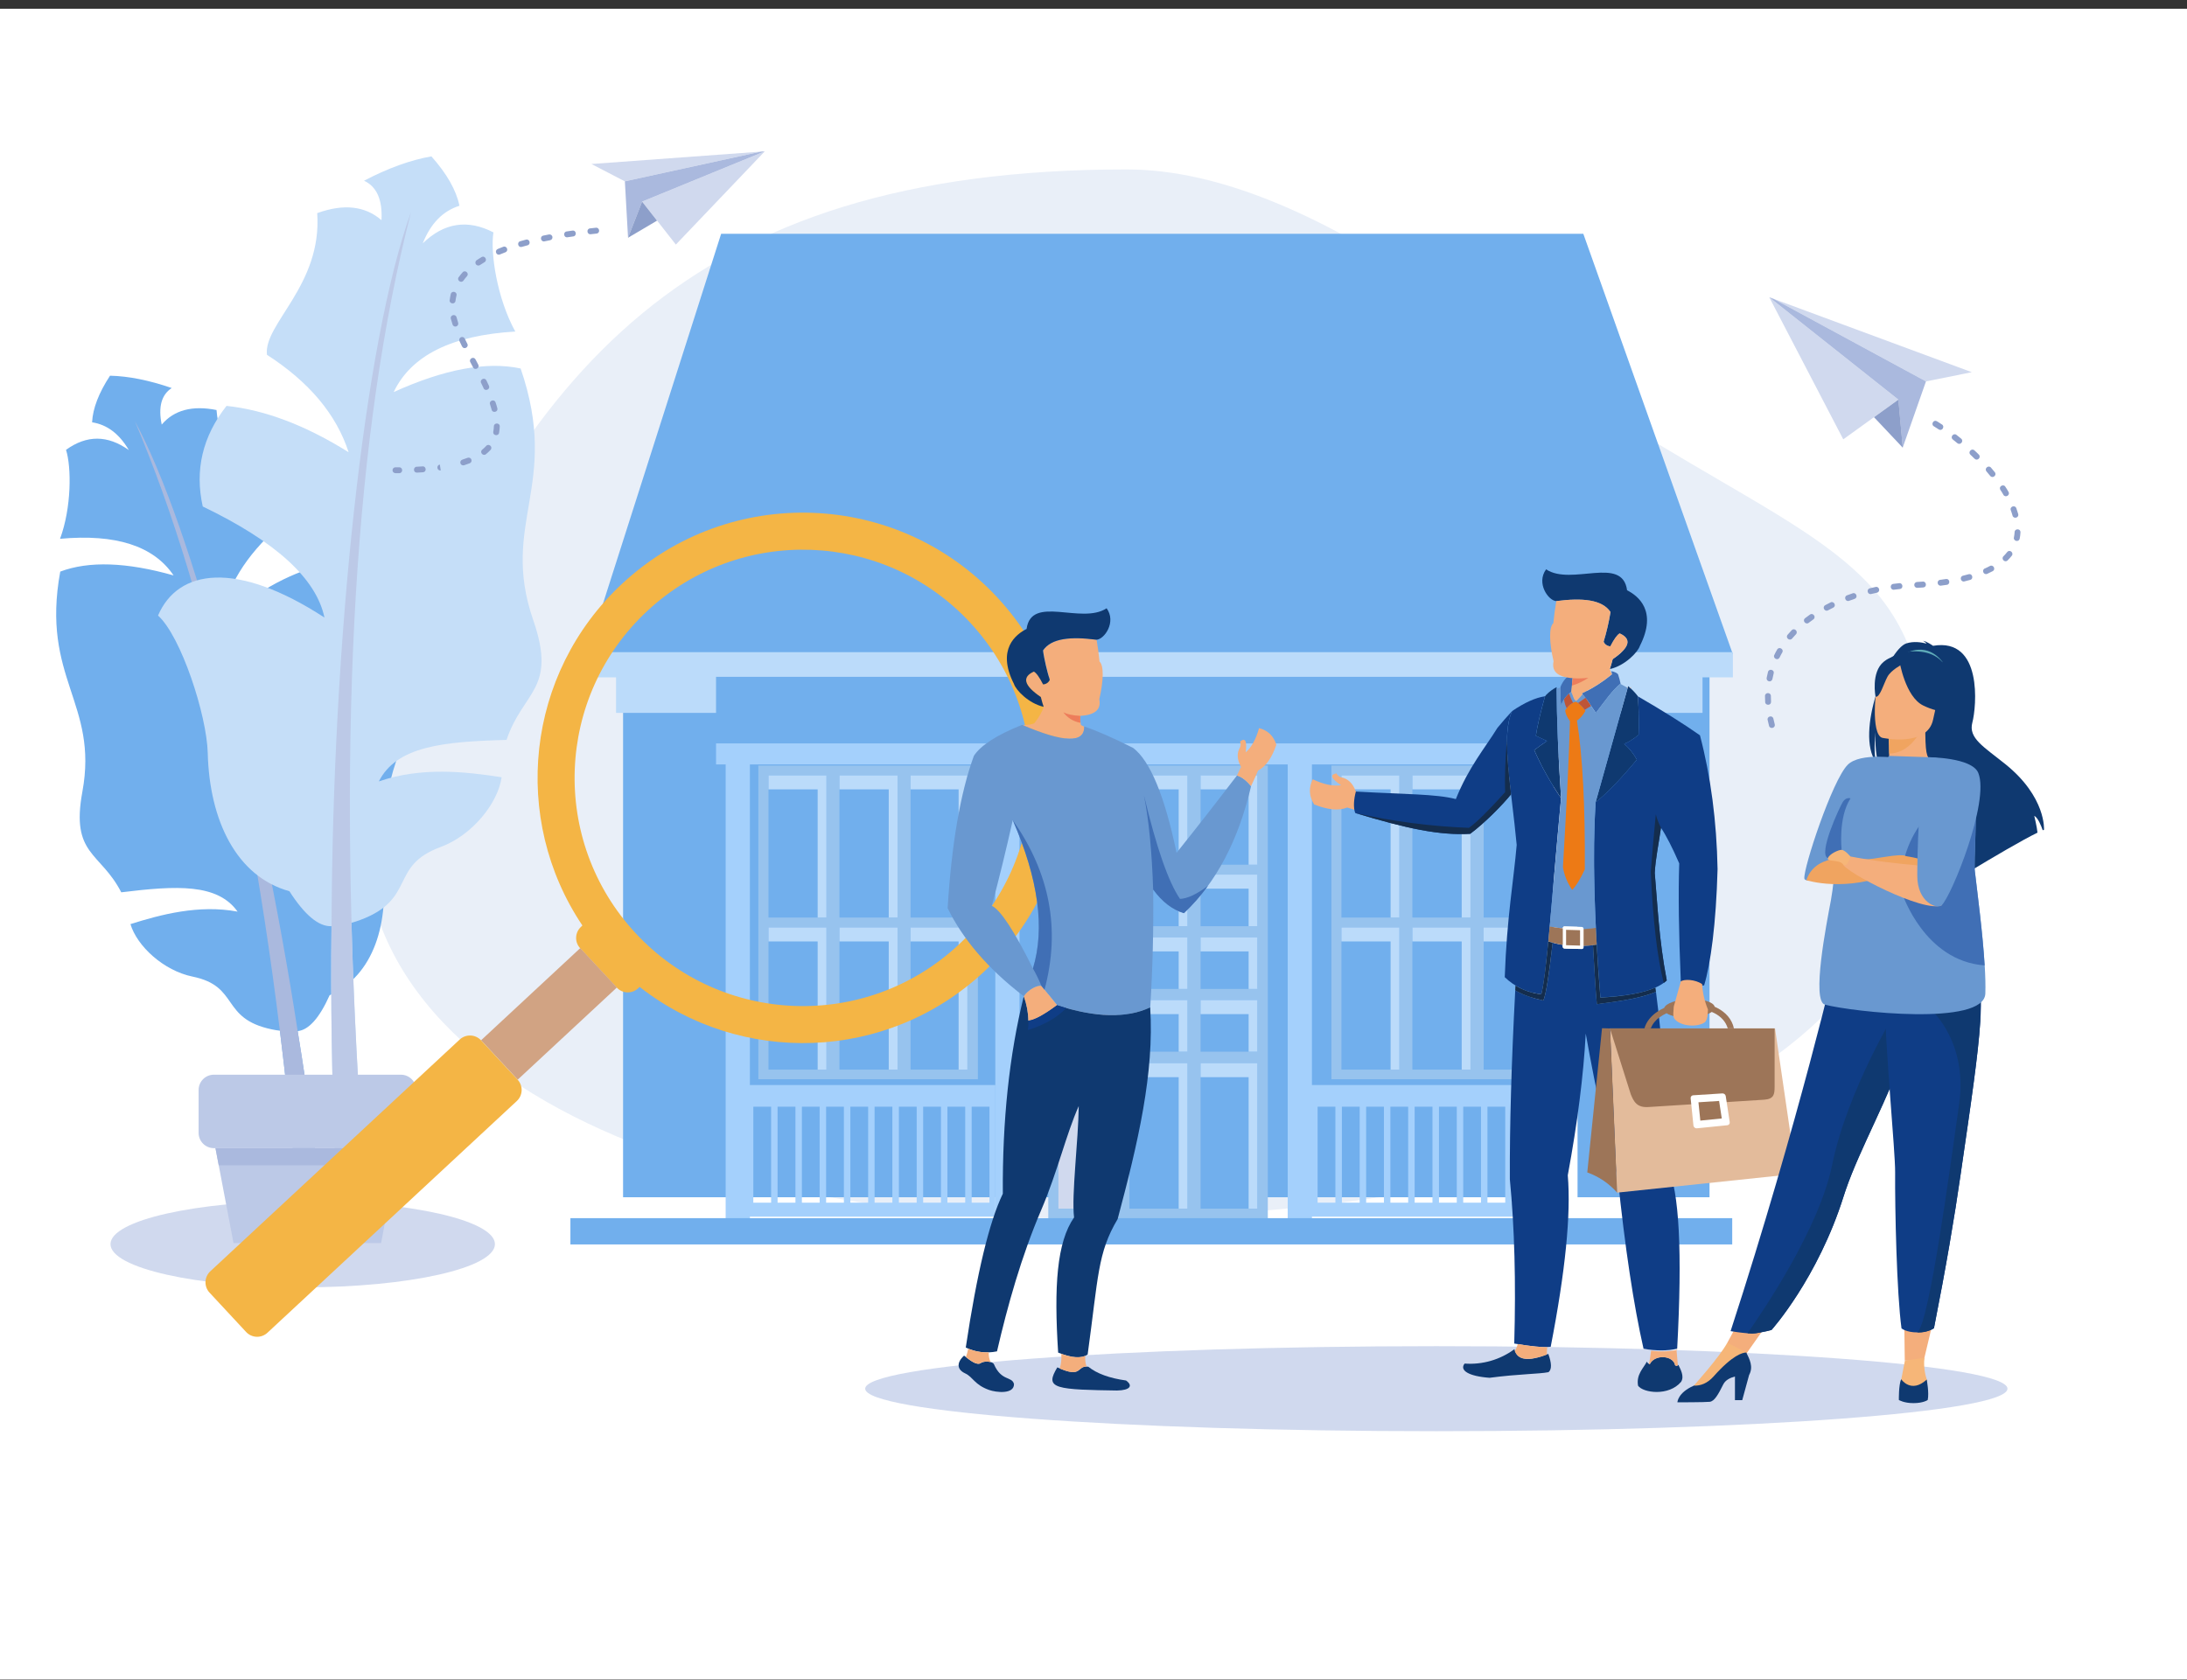 <svg width="229" height="176" viewBox="0 0 229 176" fill="none" xmlns="http://www.w3.org/2000/svg">
<rect x="0" y="0" width="229" height="176" fill="#333333" stroke="none"/>
<g clip-path="url(#clip0_1743_8679)">
<path d="M249.529 -10.164H-29.594V175.918H249.529V-10.164Z" fill="white"/>
<path fill-rule="evenodd" clip-rule="evenodd" d="M117.954 17.745C137.901 17.745 159.217 37.819 173.619 46.503C192.678 57.993 201.878 60.705 201.878 80.424C201.878 115.047 159.345 127.585 112.995 127.585C66.646 127.585 27.097 108.385 40.897 73.858C54.698 39.332 71.605 17.745 117.954 17.745Z" fill="#E9EFF8"/>
<path fill-rule="evenodd" clip-rule="evenodd" d="M33.565 59.231C36.168 61.686 37.35 64.627 37.11 68.055C30.957 72.245 27.776 76.171 27.567 79.832C34.796 73.398 40.227 73.415 42.672 77.367C40.867 79.55 39.605 87.085 40.041 90.554C40.81 96.678 39.139 102.17 34.515 104.241C33.452 106.619 32.337 107.872 31.17 108.002C32.288 114.86 33.233 121.823 34.002 128.89C33.22 129.292 32.101 129.249 31.506 128.846C31.266 126.091 31.091 124.146 30.913 122.844C30.438 117.713 29.903 112.751 29.31 107.957C29.024 107.925 28.746 107.877 28.459 107.816C23.045 106.68 25.12 103.305 20.167 102.29C17.122 101.667 14.348 99.093 13.659 96.791C16.831 95.791 20.826 94.724 24.877 95.483C22.77 92.525 18.496 92.747 12.697 93.461C10.506 89.201 7.396 89.591 8.626 82.924C10.342 73.629 4.265 71.059 6.308 59.87C9.297 58.743 13.252 58.875 18.176 60.269C16.088 57.178 12.126 55.9 6.287 56.434C7.499 53.163 7.49 48.922 6.913 47.116C9.079 45.549 11.271 45.557 13.489 47.141C12.497 45.444 11.215 44.474 9.642 44.232C9.717 42.776 10.343 41.149 11.521 39.351C13.464 39.396 15.617 39.827 17.979 40.642C16.902 41.352 16.553 42.628 16.934 44.471C18.229 42.948 20.141 42.44 22.672 42.946C23.206 49.586 29.091 52.281 29.191 55.141C25.725 58.191 23.695 61.52 23.101 65.126C26.631 62.097 30.119 60.132 33.565 59.231Z" fill="#71AFED"/>
<path fill-rule="evenodd" clip-rule="evenodd" d="M34 128.89C33.233 121.822 32.289 114.857 31.169 107.994C27.17 82.081 20.191 55.31 14.117 44.107C22.223 63.212 27.82 89.458 30.909 122.847C31.087 124.15 31.262 126.094 31.502 128.849C32.097 129.252 33.216 129.296 34 128.89Z" fill="#AAB9DE"/>
<path fill-rule="evenodd" clip-rule="evenodd" d="M23.72 42.512C21.208 45.719 20.378 49.232 21.229 53.05C28.87 56.721 33.118 60.598 33.973 64.681C24.741 58.667 18.629 59.606 16.547 64.474C18.95 66.626 21.653 74.894 21.753 78.873C21.927 85.902 24.74 91.807 30.303 93.346C31.903 95.842 33.372 97.064 34.709 97.01C34.615 104.928 34.737 112.931 35.075 121.019C36.023 121.339 37.276 121.1 37.879 120.546C37.68 117.402 37.546 115.184 37.526 113.686C37.188 107.829 36.946 102.152 36.798 96.657C37.114 96.571 37.425 96.47 37.732 96.354C43.631 94.153 40.724 90.704 46.127 88.719C49.455 87.493 52.139 84.123 52.525 81.411C48.783 80.824 44.104 80.302 39.668 81.845C41.536 78.157 46.388 77.679 53.04 77.497C54.784 72.328 58.354 72.236 55.832 64.941C52.315 54.774 58.719 50.844 54.516 38.595C50.96 37.835 46.529 38.658 41.222 41.066C43.049 37.231 47.294 35.118 53.957 34.726C52.04 31.243 51.325 26.473 51.668 24.34C48.961 22.944 46.494 23.326 44.267 25.487C45.094 23.407 46.375 22.095 48.109 21.552C47.775 19.926 46.795 18.201 45.17 16.378C42.989 16.759 40.639 17.61 38.118 18.929C39.45 19.545 40.059 20.922 39.946 23.062C38.226 21.568 35.982 21.322 33.215 22.322C33.743 29.89 27.576 33.923 27.951 37.16C32.372 40.007 35.223 43.409 36.504 47.367C32.017 44.559 27.755 42.94 23.72 42.512Z" fill="#C5DEF8"/>
<path fill-rule="evenodd" clip-rule="evenodd" d="M35.085 121.018C34.746 112.928 34.624 104.925 34.718 97.009C34.809 67.149 38.115 35.821 43.048 22.175C37.173 45.062 35.335 75.566 37.535 113.685C37.556 115.183 37.69 117.407 37.888 120.545C37.286 121.099 36.033 121.338 35.085 121.018Z" fill="#BCC9E7"/>
<path fill-rule="evenodd" clip-rule="evenodd" d="M31.695 125.781C42.813 125.781 51.824 127.811 51.824 130.31C51.824 132.81 42.813 134.838 31.695 134.838C20.578 134.838 11.57 132.811 11.57 130.31C11.57 127.81 20.58 125.781 31.695 125.781Z" fill="#D0D9EE"/>
<path d="M41.976 112.564H22.395C21.512 112.564 20.797 113.28 20.797 114.163V118.659C20.797 119.542 21.512 120.257 22.395 120.257H41.976C42.859 120.257 43.574 119.542 43.574 118.659V114.163C43.574 113.28 42.859 112.564 41.976 112.564Z" fill="#BCC9E7"/>
<path fill-rule="evenodd" clip-rule="evenodd" d="M41.794 120.258H22.562L24.45 130.198H39.905L41.794 120.258Z" fill="#BCC9E7"/>
<path fill-rule="evenodd" clip-rule="evenodd" d="M22.562 120.258H41.794L41.452 122.055H22.903L22.562 120.258Z" fill="#AAB9DE"/>
<path fill-rule="evenodd" clip-rule="evenodd" d="M150.398 140.999C117.369 140.999 90.594 142.993 90.594 145.451C90.594 147.91 117.369 149.904 150.398 149.904C183.427 149.904 210.203 147.91 210.203 145.451C210.203 142.993 183.431 140.999 150.398 140.999Z" fill="#D0D9EE"/>
<path d="M179.004 63.014H65.242V125.4H179.004V63.014Z" fill="#71AFED"/>
<path d="M178.272 65.203H64.508V74.668H178.272V65.203Z" fill="#BBDBFA"/>
<path fill-rule="evenodd" clip-rule="evenodd" d="M61.445 68.526H181.448L165.789 24.487H75.511L61.445 68.526Z" fill="#71AFED"/>
<path d="M181.448 68.307H61.445V70.945H181.448V68.307Z" fill="#BBDBFA"/>
<path d="M162.4 80.188H139.414V113.039H162.4V80.188Z" fill="#97C3EE"/>
<path d="M161.302 81.211H155.352V96.102H161.302V81.211Z" fill="#71AFED"/>
<path d="M153.973 81.211H147.891V96.102H153.973V81.211Z" fill="#71AFED"/>
<path d="M146.528 81.211H140.461V96.102H146.528V81.211Z" fill="#71AFED"/>
<path d="M161.302 97.14H155.352V112.031H161.302V97.14Z" fill="#71AFED"/>
<path d="M153.973 97.14H147.891V112.031H153.973V97.14Z" fill="#71AFED"/>
<path d="M146.528 97.14H140.461V112.031H146.528V97.14Z" fill="#71AFED"/>
<path fill-rule="evenodd" clip-rule="evenodd" d="M160.383 82.679H155.352V81.211H161.301V96.101H160.383V82.679Z" fill="#BBDBFA"/>
<path fill-rule="evenodd" clip-rule="evenodd" d="M153.054 82.679H147.891V81.211H153.974V96.101H153.054V82.679Z" fill="#BBDBFA"/>
<path fill-rule="evenodd" clip-rule="evenodd" d="M145.61 82.679H140.461V81.211H146.528V96.101H145.61V82.679Z" fill="#BBDBFA"/>
<path fill-rule="evenodd" clip-rule="evenodd" d="M160.383 98.608H155.352V97.14H161.301V112.031H160.383V98.608Z" fill="#BBDBFA"/>
<path fill-rule="evenodd" clip-rule="evenodd" d="M153.054 98.608H147.891V97.14H153.974V112.031H153.054V98.608Z" fill="#BBDBFA"/>
<path fill-rule="evenodd" clip-rule="evenodd" d="M145.61 98.608H140.461V97.14H146.528V112.031H145.61V98.608Z" fill="#BBDBFA"/>
<path d="M166.17 70.891H74.977V78.231H166.17V70.891Z" fill="#71AFED"/>
<path d="M166.17 77.864H74.977V80.066H166.17V77.864Z" fill="#A4D0FC"/>
<path d="M132.752 80.188H109.766V127.685H132.752V80.188Z" fill="#97C3EE"/>
<path d="M131.661 81.211H125.711V90.571H131.661V81.211Z" fill="#71AFED"/>
<path d="M124.339 81.211H118.258V90.571H124.339V81.211Z" fill="#71AFED"/>
<path d="M116.896 81.211H110.828V90.571H116.896V81.211Z" fill="#D0D9EE"/>
<path d="M131.661 91.61H125.711V97.013H131.661V91.61Z" fill="#71AFED"/>
<path d="M124.339 91.61H118.258V97.013H124.339V91.61Z" fill="#71AFED"/>
<path d="M116.896 91.61H110.828V97.013H116.896V91.61Z" fill="#D0D9EE"/>
<path fill-rule="evenodd" clip-rule="evenodd" d="M130.743 82.679H125.711V81.211H131.661V90.57H130.743V82.679Z" fill="#BBDBFA"/>
<path fill-rule="evenodd" clip-rule="evenodd" d="M123.42 82.679H118.258V81.211H124.339V90.57H123.42V82.679Z" fill="#BBDBFA"/>
<path fill-rule="evenodd" clip-rule="evenodd" d="M115.978 82.679H110.828V81.211H116.896V90.57H115.978V82.679Z" fill="#BBDBFA"/>
<path fill-rule="evenodd" clip-rule="evenodd" d="M130.743 93.078H125.711V91.608H131.661V97.011H130.743V93.078Z" fill="#BBDBFA"/>
<path fill-rule="evenodd" clip-rule="evenodd" d="M123.42 93.078H118.258V91.608H124.339V97.011H123.42V93.078Z" fill="#BBDBFA"/>
<path fill-rule="evenodd" clip-rule="evenodd" d="M115.978 93.078H110.828V91.608H116.896V97.011H115.978V93.078Z" fill="#BBDBFA"/>
<path d="M131.661 98.18H125.711V103.582H131.661V98.18Z" fill="#71AFED"/>
<path d="M124.339 98.18H118.258V103.582H124.339V98.18Z" fill="#71AFED"/>
<path d="M116.896 98.18H110.828V103.582H116.896V98.18Z" fill="#D0D9EE"/>
<path fill-rule="evenodd" clip-rule="evenodd" d="M130.743 99.65H125.711V98.18H131.661V103.583H130.743V99.65Z" fill="#BBDBFA"/>
<path fill-rule="evenodd" clip-rule="evenodd" d="M123.42 99.65H118.258V98.18H124.339V103.583H123.42V99.65Z" fill="#BBDBFA"/>
<path fill-rule="evenodd" clip-rule="evenodd" d="M115.978 99.65H110.828V98.18H116.896V103.583H115.978V99.65Z" fill="#BBDBFA"/>
<path d="M131.661 104.75H125.711V110.152H131.661V104.75Z" fill="#71AFED"/>
<path d="M124.339 104.75H118.258V110.152H124.339V104.75Z" fill="#71AFED"/>
<path d="M116.896 104.75H110.828V110.152H116.896V104.75Z" fill="#D0D9EE"/>
<path fill-rule="evenodd" clip-rule="evenodd" d="M130.743 106.219H125.711V104.75H131.661V110.152H130.743V106.219Z" fill="#BBDBFA"/>
<path fill-rule="evenodd" clip-rule="evenodd" d="M123.42 106.219H118.258V104.75H124.339V110.152H123.42V106.219Z" fill="#BBDBFA"/>
<path fill-rule="evenodd" clip-rule="evenodd" d="M115.978 106.219H110.828V104.75H116.896V110.152H115.978V106.219Z" fill="#BBDBFA"/>
<path d="M131.661 111.354H125.711V126.594H131.661V111.354Z" fill="#71AFED"/>
<path d="M124.339 111.354H118.258V126.594H124.339V111.354Z" fill="#71AFED"/>
<path d="M116.896 111.354H110.828V126.594H116.896V111.354Z" fill="#D0D9EE"/>
<path fill-rule="evenodd" clip-rule="evenodd" d="M130.743 112.824H125.711V111.354H131.661V126.593H130.743V112.824Z" fill="#BBDBFA"/>
<path fill-rule="evenodd" clip-rule="evenodd" d="M123.42 112.824H118.258V111.354H124.339V126.593H123.42V112.824Z" fill="#BBDBFA"/>
<path fill-rule="evenodd" clip-rule="evenodd" d="M115.978 112.824H110.828V111.354H116.896V126.593H115.978V112.824Z" fill="#BBDBFA"/>
<path d="M102.392 80.188H79.406V113.039H102.392V80.188Z" fill="#97C3EE"/>
<path d="M101.294 81.211H95.344V96.102H101.294V81.211Z" fill="#71AFED"/>
<path d="M93.979 81.211H87.898V96.102H93.979V81.211Z" fill="#71AFED"/>
<path d="M86.536 81.211H80.469V96.102H86.536V81.211Z" fill="#71AFED"/>
<path d="M101.294 97.14H95.344V112.031H101.294V97.14Z" fill="#71AFED"/>
<path d="M93.979 97.14H87.898V112.031H93.979V97.14Z" fill="#71AFED"/>
<path d="M86.536 97.14H80.469V112.031H86.536V97.14Z" fill="#71AFED"/>
<path fill-rule="evenodd" clip-rule="evenodd" d="M100.376 82.679H95.344V81.211H101.295V96.101H100.376V82.679Z" fill="#BBDBFA"/>
<path fill-rule="evenodd" clip-rule="evenodd" d="M93.06 82.679H87.898V81.211H93.979V96.101H93.06V82.679Z" fill="#BBDBFA"/>
<path fill-rule="evenodd" clip-rule="evenodd" d="M85.617 82.679H80.469V81.211H86.536V96.101H85.617V82.679Z" fill="#BBDBFA"/>
<path fill-rule="evenodd" clip-rule="evenodd" d="M100.376 98.608H95.344V97.14H101.295V112.031H100.376V98.608Z" fill="#BBDBFA"/>
<path fill-rule="evenodd" clip-rule="evenodd" d="M93.06 98.608H87.898V97.14H93.979V112.031H93.06V98.608Z" fill="#BBDBFA"/>
<path fill-rule="evenodd" clip-rule="evenodd" d="M85.617 98.608H80.469V97.14H86.536V112.031H85.617V98.608Z" fill="#BBDBFA"/>
<path d="M165.185 79.156H162.648V128.422H165.185V79.156Z" fill="white"/>
<path d="M137.372 78.703H134.836V127.966H137.372V78.703Z" fill="#A4D0FC"/>
<path d="M106.754 78.703H104.219V127.966H106.754V78.703Z" fill="#A4D0FC"/>
<path d="M78.521 78.703H75.984V127.966H78.521V78.703Z" fill="#A4D0FC"/>
<path fill-rule="evenodd" clip-rule="evenodd" d="M137.967 125.971H139.829V115.919H137.967V125.976V125.971ZM140.508 125.971H142.371V115.919H140.508V125.976V125.971ZM143.048 125.971H144.911V115.919H143.048V125.976V125.971ZM145.587 125.971H147.45V115.919H145.587V125.976V125.971ZM148.128 125.971H149.992V115.919H148.128V125.976V125.971ZM150.669 125.971H152.538V115.919H150.675V125.976L150.669 125.971ZM153.209 125.971H155.073V115.919H153.214V125.976L153.209 125.971ZM155.75 125.971H157.613V115.919H155.75V125.976V125.971ZM158.29 125.971H160.152V115.919H158.289V125.976L158.29 125.971ZM160.83 125.971H162.688V115.919H160.826V125.976L160.83 125.971ZM163.311 113.644V127.431H137.172V113.644H163.311Z" fill="#A4D0FC"/>
<path fill-rule="evenodd" clip-rule="evenodd" d="M78.88 125.971H80.743V115.919H78.88V125.976V125.971ZM81.42 125.971H83.29V115.919H81.42V125.976V125.971ZM83.962 125.971H85.825V115.919H83.966V125.976L83.962 125.971ZM86.501 125.971H88.364V115.919H86.501V125.976V125.971ZM89.041 125.971H90.904V115.919H89.041V125.976V125.971ZM91.582 125.971H93.439V115.919H91.577V125.976L91.582 125.971ZM94.123 125.971H95.985V115.919H94.123V125.976V125.971ZM96.663 125.971H98.527V115.919H96.663V125.976V125.971ZM99.203 125.971H101.067V115.919H99.203V125.976V125.971ZM101.744 125.971H103.606V115.919H101.744V125.976V125.971ZM104.225 113.644V127.431H78.086V113.644H104.225Z" fill="#A4D0FC"/>
<path d="M181.38 127.589H59.727V130.342H181.38V127.589Z" fill="#71AFED"/>
<path fill-rule="evenodd" clip-rule="evenodd" d="M142.875 85.111C142.657 85.036 141.925 84.865 141.07 84.579C140.194 84.935 139.04 84.83 137.607 84.262C137.061 83.397 137.011 82.517 137.457 81.622C138.585 82.161 139.577 82.368 140.433 82.245C139.373 81.545 139.209 81.132 139.94 81.004C140.035 81.191 140.195 81.336 140.391 81.411C141.129 81.531 141.655 82.03 141.97 82.91C142.364 83.016 142.771 83.113 142.985 83.178C142.774 83.681 142.734 84.29 142.875 85.111Z" fill="#F4AE7C"/>
<path fill-rule="evenodd" clip-rule="evenodd" d="M162.965 62.961C165.695 62.608 167.758 62.794 168.639 64.106C168.469 65.159 168.228 66.2 167.918 67.222C167.979 67.359 168.077 67.477 168.202 67.561C168.326 67.645 168.472 67.693 168.623 67.698C169.012 66.94 169.337 66.489 169.598 66.344C170.898 66.927 170.654 67.826 168.865 69.042C168.761 69.461 168.66 69.808 168.562 70.082C170.172 69.722 171.518 68.277 171.708 67.659C173.585 63.958 171.492 62.395 170.371 61.825C169.877 58.16 164.556 61.4 161.889 59.633C160.829 61.093 162.138 62.928 162.965 62.961Z" fill="#0F3970"/>
<path fill-rule="evenodd" clip-rule="evenodd" d="M171.397 79.568C169.682 81.628 168.242 83.116 167.078 84.032C168.139 80.268 169.275 76.213 170.485 71.869C170.869 72.184 171.214 72.543 171.513 72.939C171.61 74.701 171.633 76.045 171.584 76.971C170.954 77.469 170.45 77.779 170.067 77.905C170.604 78.377 171.055 78.94 171.397 79.568Z" fill="#0F3970"/>
<path fill-rule="evenodd" clip-rule="evenodd" d="M160.648 78.566C161.432 80.325 162.373 82.01 163.46 83.6C163.153 78.999 162.998 75.122 162.993 71.97C162.597 72.177 162.236 72.443 161.921 72.759C161.872 72.817 161.825 72.872 161.78 72.933C161.287 74.694 160.968 76.073 160.822 77.067C161.283 77.278 161.671 77.461 161.989 77.614C161.556 77.901 161.109 78.219 160.648 78.566Z" fill="#0F3970"/>
<path fill-rule="evenodd" clip-rule="evenodd" d="M171.511 72.939C174.157 74.472 176.32 75.832 178.002 77.017C179.136 81.341 179.751 86.01 179.846 91.027C179.691 96.793 179.117 100.965 178.437 103.214C177.443 103.257 176.387 103.159 175.995 102.782C175.78 97.707 175.726 93.59 175.832 90.432C175.107 88.765 174.468 87.52 173.915 86.696C173.674 88.412 173.344 89.901 173.264 91.433C173.545 94.575 173.682 98.326 174.521 102.687C173.475 103.69 171.161 104.288 167.58 104.481C166.908 96.222 166.739 89.404 167.072 84.028C168.236 83.111 169.676 81.623 171.392 79.564C171.049 78.936 170.598 78.373 170.061 77.9C170.444 77.774 170.949 77.464 171.578 76.967C171.629 76.044 171.607 74.702 171.511 72.939Z" fill="#0F3D86"/>
<path fill-rule="evenodd" clip-rule="evenodd" d="M163.457 83.601C162.431 94.552 162.001 101.67 161.397 104.139C159.955 103.988 158.605 103.358 157.562 102.35C157.777 96.121 158.504 92.141 158.812 88.5C158.258 82.523 157.12 77.023 158.345 74.468C159.655 73.582 160.798 73.068 161.776 72.928C161.283 74.688 160.964 76.066 160.818 77.062C161.28 77.273 161.668 77.456 161.986 77.609C161.554 77.9 161.107 78.219 160.645 78.567C161.429 80.326 162.37 82.011 163.457 83.601Z" fill="#0F3D86"/>
<path fill-rule="evenodd" clip-rule="evenodd" d="M156.789 76.246C157.28 75.645 157.797 75.052 158.34 74.468C157.492 76.238 157.776 79.422 158.217 83.201C157.363 84.263 155.522 86.155 153.945 87.333C150.711 87.519 147.245 86.769 141.904 85.153C141.689 84.597 141.759 83.675 141.974 82.906C147.177 83.206 150.355 83.155 152.442 83.695C153.793 80.324 155.507 78.329 156.789 76.246Z" fill="#0F3D86"/>
<path fill-rule="evenodd" clip-rule="evenodd" d="M167.109 74.668C168.051 73.427 168.834 72.299 169.691 71.601C169.622 71.283 169.537 70.968 169.435 70.658C169.386 70.524 169.097 70.366 168.706 70.293C168.741 70.355 168.819 70.617 168.754 70.658C168.74 70.668 168.724 70.682 168.709 70.695C167.774 71.46 166.749 72.109 165.656 72.625C166.22 73.283 166.61 73.968 167.109 74.668Z" fill="#406FB5"/>
<path fill-rule="evenodd" clip-rule="evenodd" d="M163.404 71.928C163.375 72.588 163.394 73.249 163.462 73.907C163.652 73.32 164.028 72.812 164.534 72.459C164.614 71.782 164.667 71.147 164.695 70.554C164.129 70.767 163.7 71.225 163.404 71.928Z" fill="#406FB5"/>
<path fill-rule="evenodd" clip-rule="evenodd" d="M162.273 97.046C162.585 93.589 162.95 89.074 163.461 83.602C163.16 79.082 163.005 75.26 162.994 72.136C163.126 72.087 163.261 72.044 163.398 72.009C163.373 72.643 163.393 73.278 163.459 73.909C163.649 73.323 164.025 72.814 164.53 72.461C164.693 72.773 164.741 73.113 165.002 73.493C165.28 73.203 165.545 72.929 165.718 72.713C166.243 73.343 166.62 74.003 167.098 74.668C168.031 73.445 168.807 72.33 169.654 71.623C169.944 71.773 170.204 71.916 170.433 72.05C169.24 76.327 168.121 80.321 167.075 84.033C166.85 87.737 166.859 92.122 167.103 97.19C166.675 97.254 166.244 97.297 165.812 97.316V97.272C165.812 97.223 165.792 97.176 165.757 97.141C165.722 97.106 165.675 97.086 165.626 97.085L163.822 97.034C163.798 97.033 163.774 97.036 163.751 97.045C163.728 97.053 163.708 97.066 163.69 97.082C163.672 97.099 163.658 97.119 163.649 97.141C163.639 97.163 163.634 97.187 163.634 97.211V97.244C163.188 97.197 162.735 97.131 162.273 97.046Z" fill="#6998D0"/>
<path fill-rule="evenodd" clip-rule="evenodd" d="M163.889 74.41C164.207 73.894 164.579 73.588 165.003 73.492C165.317 73.63 165.655 73.95 166.018 74.452C165.736 74.938 165.437 75.277 165.122 75.467C165.716 79.198 165.99 84.394 165.944 91.055C165.493 92.047 165.053 92.763 164.624 93.203C164.127 92.494 163.796 91.681 163.656 90.826C164.067 83.834 164.311 78.733 164.389 75.523C164.092 75.137 163.925 74.766 163.889 74.41Z" fill="#ED7A15"/>
<path fill-rule="evenodd" clip-rule="evenodd" d="M166.017 73.089C166.224 73.368 166.414 73.653 166.603 73.937C166.431 74.05 166.207 74.187 165.937 74.342C165.744 74.071 165.511 73.831 165.245 73.63C165.508 73.435 165.766 73.255 166.017 73.089ZM164.307 72.638C164.401 72.973 164.537 73.294 164.713 73.594C164.449 73.731 164.223 73.93 164.051 74.173C163.937 73.993 163.842 73.689 163.766 73.26C163.915 73.028 164.097 72.819 164.307 72.64V72.638Z" fill="#BE5538"/>
<path fill-rule="evenodd" clip-rule="evenodd" d="M158.096 123.522C158.072 117.917 158.26 111.321 158.66 103.733C159.413 104.184 160.377 104.522 161.613 104.793C161.911 104.003 162.177 102.147 162.583 98.742C162.926 98.835 163.274 98.91 163.625 98.968V99.161C163.626 99.21 163.647 99.257 163.682 99.292C163.717 99.327 163.764 99.347 163.813 99.348L165.618 99.399C165.642 99.4 165.666 99.396 165.688 99.388C165.711 99.38 165.731 99.367 165.749 99.35C165.766 99.334 165.78 99.314 165.789 99.292C165.799 99.27 165.804 99.247 165.804 99.223V99.084C166.132 99.069 166.463 99.042 166.799 98.998C166.986 101.862 167.059 103.778 167.206 105.178C170.176 104.807 171.963 104.485 173.397 103.885C174.133 109.53 174.54 115.62 174.619 122.155C175.834 124.763 176.167 131.134 175.616 141.267C174.58 141.497 173.406 141.497 172.094 141.267C171.058 136.709 170.156 130.71 169.387 123.272C168.311 119.711 167.196 114.706 166.042 108.257C165.808 112.631 165.181 117.579 164.162 123.101C164.507 127.179 163.91 133.168 162.372 141.067C161.565 141.143 160.293 141.028 158.556 140.723C158.739 134.293 158.586 128.559 158.096 123.522Z" fill="#0F3D86"/>
<path fill-rule="evenodd" clip-rule="evenodd" d="M167.206 105.177C167.059 103.776 166.98 101.86 166.799 98.997C166.928 98.981 167.057 98.962 167.187 98.942C167.29 100.712 167.419 102.56 167.575 104.487C170.153 104.348 172.075 103.998 173.34 103.439C173.36 103.587 173.379 103.734 173.397 103.883C171.963 104.483 170.176 104.806 167.206 105.177ZM161.61 104.795C160.369 104.53 159.41 104.184 158.656 103.734L158.683 103.227C159.509 103.724 160.432 104.035 161.39 104.139C161.646 103.1 161.868 101.236 162.118 98.613C162.271 98.663 162.423 98.707 162.578 98.749C162.179 102.149 161.908 104.011 161.61 104.795Z" fill="#142D4D"/>
<path fill-rule="evenodd" clip-rule="evenodd" d="M175.74 142.956C175.573 143.115 175.514 143.069 175.402 142.991C175.21 141.945 173.236 141.823 172.746 142.892C172.611 142.845 172.5 142.747 172.438 142.619C172.099 143.296 171.31 143.96 171.521 145.141C172.045 145.895 174.747 146.269 176.032 144.726C176.393 144.137 175.946 143.393 175.744 142.956H175.74ZM162.121 141.805C162.453 142.707 162.526 143.437 162.137 143.722C161.142 143.922 159.108 143.898 155.972 144.31C153.76 144.151 152.8 143.52 153.359 142.82C155.22 142.957 157.069 142.424 158.571 141.315C158.855 142.491 160.038 142.654 162.121 141.805Z" fill="#0F3970"/>
<path fill-rule="evenodd" clip-rule="evenodd" d="M175.534 141.278C175.587 141.905 175.64 142.478 175.692 142.996C175.559 143.109 175.503 143.064 175.397 142.996C175.206 141.949 173.232 141.828 172.741 142.897H172.732H172.706H172.699H172.693H172.685H172.675H172.668H172.662C172.748 142.476 172.823 142.001 172.888 141.47C173.804 141.592 174.734 141.565 175.642 141.39L175.534 141.278ZM158.922 140.775C158.855 141.031 158.752 141.276 158.617 141.503C158.628 141.533 158.641 141.564 158.653 141.593C158.706 141.717 158.779 141.832 158.87 141.931C158.898 141.964 158.929 141.994 158.961 142.022C158.97 142.03 158.98 142.039 158.99 142.046C159.106 142.137 159.238 142.207 159.378 142.251L159.418 142.262H159.426L159.466 142.272L159.512 142.282L159.557 142.291H159.563L159.607 142.299C159.771 142.322 159.936 142.329 160.1 142.319H160.108H160.16H160.17H160.223H160.234L160.287 142.314H160.298L160.356 142.306L160.417 142.298H160.431C160.578 142.275 160.734 142.245 160.899 142.203H160.917L160.98 142.186H160.989L161.052 142.169H161.071L161.129 142.154L161.149 142.147L161.207 142.13L161.231 142.122L161.29 142.105H161.307L161.372 142.085L161.389 142.078L161.456 142.057H161.47L161.538 142.033L161.556 142.026L161.624 142.004L161.71 141.973L161.872 141.911H161.884L161.97 141.877C161.966 141.619 161.979 141.36 162.008 141.104C161.28 141.108 160.25 140.999 158.918 140.775H158.922Z" fill="#F4AE7C"/>
<path fill-rule="evenodd" clip-rule="evenodd" d="M157.809 77.159C157.742 78.832 157.952 80.907 158.219 83.201C157.365 84.262 155.524 86.155 153.947 87.333C150.713 87.519 147.247 86.769 141.906 85.153C145.82 86.034 149.806 86.555 153.814 86.71C154.635 86.119 155.897 84.873 157.6 82.971C157.546 81.52 157.616 79.583 157.809 77.159Z" fill="#142D4D"/>
<path fill-rule="evenodd" clip-rule="evenodd" d="M172.852 91.308C173.037 88.977 173.214 86.971 173.38 85.29C173.502 85.781 173.684 86.255 173.922 86.701C173.682 88.417 173.351 89.906 173.271 91.438C173.552 94.579 173.689 98.33 174.529 102.692C174.429 102.787 174.322 102.875 174.211 102.955C173.526 100.27 173.073 96.387 172.852 91.308Z" fill="#142D4D"/>
<path fill-rule="evenodd" clip-rule="evenodd" d="M167.191 98.941C165.387 99.225 163.698 99.112 162.125 98.602C162.172 98.108 162.22 97.587 162.269 97.039C164.005 97.362 165.614 97.41 167.098 97.183C167.128 97.763 167.159 98.348 167.191 98.941Z" fill="#9D7558"/>
<path fill-rule="evenodd" clip-rule="evenodd" d="M165.631 97.088L163.827 97.037C163.802 97.036 163.778 97.04 163.755 97.049C163.733 97.058 163.712 97.071 163.695 97.088C163.677 97.105 163.664 97.125 163.654 97.148C163.645 97.17 163.64 97.195 163.641 97.219V99.157C163.641 99.207 163.66 99.255 163.695 99.291C163.73 99.327 163.777 99.348 163.827 99.349L165.631 99.4C165.655 99.401 165.68 99.397 165.702 99.388C165.725 99.379 165.746 99.366 165.763 99.349C165.781 99.332 165.794 99.312 165.804 99.289C165.813 99.267 165.818 99.243 165.817 99.218V97.278C165.816 97.228 165.796 97.181 165.762 97.146C165.727 97.111 165.68 97.09 165.631 97.088Z" fill="white"/>
<path fill-rule="evenodd" clip-rule="evenodd" d="M165.448 97.431V99.042L163.984 99V97.39L165.448 97.431Z" fill="#9D7558"/>
<path fill-rule="evenodd" clip-rule="evenodd" d="M170.85 71.992C170.781 71.992 170.707 71.998 170.624 71.998L170.69 72.057L170.844 71.992H170.85ZM170.444 71.992C170.402 71.992 170.36 71.992 170.318 71.984L170.43 72.049L170.445 71.992H170.444ZM168.786 70.619C167.886 71.365 166.902 72.003 165.854 72.52L165.64 72.623L165.712 72.71C165.561 72.896 165.34 73.132 165.099 73.387C165.024 73.366 164.951 73.339 164.881 73.306C164.716 73.001 164.655 72.722 164.524 72.463C164.541 72.313 164.558 72.164 164.573 72.012C164.59 71.836 164.646 71.203 164.673 71.03C164.584 71.024 164.497 71.017 164.413 71.008C164.309 70.995 164.187 70.975 164.047 70.948H164.042C162.94 70.741 162.484 70.177 162.674 69.257C162.229 67.358 162.165 65.709 162.65 65.263C162.729 64.451 162.834 63.684 162.96 62.955C165.69 62.602 167.753 62.788 168.634 64.099C168.464 65.153 168.223 66.194 167.913 67.215C167.974 67.353 168.072 67.471 168.197 67.555C168.322 67.639 168.468 67.686 168.618 67.691C169.008 66.933 169.333 66.482 169.594 66.338C170.894 66.921 170.649 67.82 168.861 69.036C168.756 69.455 168.655 69.802 168.557 70.076C168.619 70.263 168.696 70.445 168.786 70.62V70.619Z" fill="#F4AE7C"/>
<path fill-rule="evenodd" clip-rule="evenodd" d="M164.681 71.036C165.229 71.077 165.78 71.06 166.325 70.986C165.796 71.347 165.215 71.625 164.602 71.808C164.612 71.696 164.623 71.583 164.633 71.47C164.65 71.285 164.67 71.11 164.681 71.036Z" fill="#ED7D5B"/>
<path fill-rule="evenodd" clip-rule="evenodd" d="M168.578 107.717L169.318 124.92L188.086 122.944L185.862 107.717H168.578Z" fill="#E3BB9B"/>
<path fill-rule="evenodd" clip-rule="evenodd" d="M166.203 122.8C167.41 123.228 168.487 123.958 169.332 124.92L168.592 107.717L167.748 107.695L166.203 122.8Z" fill="#9D7558"/>
<path fill-rule="evenodd" clip-rule="evenodd" d="M168.578 107.717L170.759 114.618C171.074 115.383 171.395 116.052 172.667 115.947L184.712 115.184C185.785 115.115 185.81 114.573 185.819 113.837V107.717H168.578Z" fill="#9D7558"/>
<path fill-rule="evenodd" clip-rule="evenodd" d="M177.275 114.721L180.337 114.525C180.421 114.517 180.504 114.541 180.571 114.592C180.638 114.642 180.684 114.716 180.7 114.799L181.117 117.519C181.125 117.558 181.124 117.597 181.116 117.636C181.107 117.674 181.091 117.71 181.068 117.742C181.045 117.774 181.016 117.8 180.982 117.82C180.948 117.84 180.91 117.853 180.871 117.857L177.684 118.18C177.6 118.188 177.516 118.163 177.449 118.112C177.382 118.061 177.336 117.987 177.321 117.904L177.029 115.059C177.021 115.021 177.022 114.981 177.03 114.943C177.038 114.904 177.055 114.868 177.078 114.836C177.101 114.805 177.13 114.778 177.164 114.758C177.198 114.738 177.236 114.726 177.275 114.721Z" fill="white"/>
<path fill-rule="evenodd" clip-rule="evenodd" d="M177.844 115.453L178.041 117.373L180.287 117.146L180.006 115.313L177.844 115.453Z" fill="#9D7558"/>
<path fill-rule="evenodd" clip-rule="evenodd" d="M172.188 107.715C172.376 107.048 172.815 106.492 173.409 106.056C173.673 105.864 173.957 105.699 174.255 105.565C174.435 105.096 175.523 104.7 176.849 104.649C178.256 104.595 179.424 104.948 179.541 105.446C179.627 105.484 179.715 105.525 179.8 105.569C180.684 106.02 181.345 106.73 181.559 107.712H180.911C180.703 106.99 180.19 106.464 179.517 106.119C179.427 106.072 179.333 106.029 179.237 105.989C178.795 106.305 177.928 106.539 176.923 106.578C175.871 106.618 174.952 106.431 174.507 106.126C174.248 106.244 174.001 106.388 173.771 106.555C173.357 106.842 173.036 107.245 172.848 107.712L172.188 107.715Z" fill="#9D7558"/>
<path fill-rule="evenodd" clip-rule="evenodd" d="M175.262 105.421C175.251 105.835 175.103 106.46 175.366 106.757C176.059 107.538 177.751 107.592 178.479 107.096C178.791 106.88 178.827 106.177 178.836 105.726C178.487 104.881 178.281 103.984 178.23 103.072C177.489 102.579 176.369 102.533 175.997 102.789L175.262 105.421Z" fill="#F4AE7C"/>
<path fill-rule="evenodd" clip-rule="evenodd" d="M104.416 62.563C93.971 51.325 76.394 50.682 65.155 61.129C55.012 70.557 53.503 85.793 60.983 96.935L60.828 97.086C60.522 97.371 60.341 97.766 60.326 98.184C60.31 98.602 60.461 99.009 60.746 99.316L64.58 103.441C64.722 103.593 64.892 103.716 65.082 103.802C65.271 103.888 65.475 103.936 65.683 103.942C65.891 103.949 66.098 103.915 66.293 103.842C66.487 103.768 66.665 103.657 66.817 103.515L66.975 103.369C77.531 111.646 92.841 111.251 102.983 101.823C114.221 91.376 114.863 73.799 104.416 62.562V62.563ZM101.577 65.203C110.564 74.871 110.01 89.996 100.343 98.983C90.676 107.97 75.55 107.419 66.562 97.749C57.573 88.08 58.126 72.957 67.802 63.969C77.479 54.982 92.59 55.534 101.577 65.203Z" fill="#F4B545"/>
<path d="M60.758 99.305L50.375 108.957L54.21 113.082L64.593 103.43L60.758 99.305Z" fill="#D1A383"/>
<path fill-rule="evenodd" clip-rule="evenodd" d="M54.201 113.087L50.367 108.961C50.082 108.655 49.687 108.474 49.269 108.459C48.851 108.444 48.444 108.595 48.137 108.88L22.018 133.158C21.712 133.443 21.532 133.838 21.517 134.256C21.502 134.674 21.652 135.08 21.937 135.387L25.771 139.513C26.056 139.819 26.451 139.999 26.869 140.015C27.286 140.03 27.693 139.879 28 139.595L54.12 115.316C54.426 115.031 54.606 114.636 54.621 114.218C54.636 113.801 54.485 113.394 54.201 113.087Z" fill="#F4B545"/>
<path fill-rule="evenodd" clip-rule="evenodd" d="M202.753 136.954L201.43 142.525L199.448 142.513L199.375 136.954H202.753Z" fill="#F4AE7C"/>
<path fill-rule="evenodd" clip-rule="evenodd" d="M186.098 137.19L182.334 142.525L180.867 140.64L183.132 136.456L186.098 137.19Z" fill="#F4AE7C"/>
<path fill-rule="evenodd" clip-rule="evenodd" d="M199.617 67.389C200.365 67.145 201.178 67.264 201.732 67.411C201.629 67.283 201.495 67.183 201.343 67.121C201.704 67.14 202.411 67.642 202.411 67.642C207.636 66.75 206.959 74.042 206.524 75.68C206.088 77.317 207.709 78.209 209.967 80.025C214.277 83.487 214.027 86.912 214.027 86.912C213.982 86.927 213.937 86.943 213.894 86.962C213.737 86.511 213.399 85.651 213.007 85.453C213.015 85.495 213.286 86.6 213.346 87.211C211.708 88.006 208.568 89.864 206.376 91.188C206.452 90.857 206.533 90.384 206.462 90.111L205.956 91.448C204.781 92.159 203.97 92.662 203.97 92.662C204.363 91.347 199.605 83.026 196.805 80.256C196.253 78.941 196.385 76.844 196.397 76.678C196.206 78.324 196.3 79.289 196.445 79.85C194.219 76.78 197.64 68.041 199.617 67.389Z" fill="#0F3970"/>
<path fill-rule="evenodd" clip-rule="evenodd" d="M197.547 80.806C197.53 80.813 199.137 81.646 200.344 81.317C201.48 81.006 202.222 79.533 202.206 79.531C201.725 79.433 201.586 78.774 201.597 75.931L201.379 75.976L197.723 76.7C197.723 76.7 197.805 77.85 197.809 78.935C197.811 79.844 197.756 80.707 197.547 80.806Z" fill="#F4AE7C"/>
<path fill-rule="evenodd" clip-rule="evenodd" d="M203.422 69.374C203.422 69.374 202.033 67.134 199.453 68.472C199.451 68.472 200.791 68.509 203.422 69.374Z" fill="#5EABB8"/>
<path fill-rule="evenodd" clip-rule="evenodd" d="M197.727 76.7C197.727 76.7 197.809 77.85 197.812 78.935C199.858 78.876 200.94 77.009 201.383 75.976L197.727 76.7Z" fill="#F0A460"/>
<path fill-rule="evenodd" clip-rule="evenodd" d="M202.128 76.111C202.128 76.111 203.515 74.66 204.052 73.292C204.437 72.313 204.679 68.451 200.794 68.23C200.012 68.183 199.229 68.311 198.504 68.607C197.571 68.995 196.146 69.951 196.812 73.497L196.931 74.676L202.128 76.111Z" fill="#0F3970"/>
<path fill-rule="evenodd" clip-rule="evenodd" d="M181.211 139.422C181.211 139.422 182.183 139.589 182.98 139.647C183.16 139.661 183.327 139.67 183.474 139.67C183.858 139.67 184.55 139.523 185.016 139.416L185.05 139.409C185.254 139.36 185.411 139.321 185.468 139.306L185.492 139.299C185.492 139.299 190.341 133.904 193.057 125.254C193.122 125.053 193.189 124.85 193.258 124.645C194.745 120.305 197.831 114.86 199.461 109.931C199.719 109.148 199.952 108.409 200.161 107.709C200.227 107.483 200.293 107.264 200.354 107.048C201.553 102.886 201.898 100.154 202.218 97.236L192.446 99.717C192.446 99.717 188.337 117.509 181.211 139.422Z" fill="#0F3D86"/>
<path fill-rule="evenodd" clip-rule="evenodd" d="M197.088 77.278C197.088 77.278 201.817 78.311 202.417 75.356C203.017 72.4 204.029 70.544 201.035 69.758C198.041 68.972 197.223 69.984 196.782 70.918C196.341 71.852 195.872 76.931 197.088 77.278Z" fill="#F4AE7C"/>
<path fill-rule="evenodd" clip-rule="evenodd" d="M198.891 69.249C198.891 69.249 199.492 72.98 201.382 73.896C203.272 74.812 204.245 74.451 204.245 74.451C203.436 73.387 203.02 72.076 203.07 70.74C203.07 70.74 200.203 67.797 198.891 69.249Z" fill="#0F3970"/>
<path fill-rule="evenodd" clip-rule="evenodd" d="M199.151 69.597C199.151 69.597 198.023 70.175 197.636 70.881C197.249 71.587 196.829 73.114 196.388 72.97C196.388 72.97 195.883 70.415 197.253 69.305C198.706 68.125 199.151 69.597 199.151 69.597Z" fill="#0F3970"/>
<path fill-rule="evenodd" clip-rule="evenodd" d="M201.504 142.213C201.422 142.983 201.508 143.763 201.757 144.497C201.757 144.497 202.08 145.974 200.629 146.001C199.178 146.028 198.817 145.888 198.982 144.986C199.148 144.084 199.461 142.512 199.461 142.512L201.504 142.213Z" fill="#F6B678"/>
<path fill-rule="evenodd" clip-rule="evenodd" d="M201.746 144.497C201.746 144.497 202.015 145.893 201.85 146.634C201.85 146.634 201.411 146.964 200.354 146.964C199.351 146.964 198.829 146.634 198.829 146.634C198.829 146.634 198.799 145.104 199.066 144.457C199.066 144.453 200.099 146.008 201.746 144.497Z" fill="#0F3970"/>
<path fill-rule="evenodd" clip-rule="evenodd" d="M177.361 145.13C177.361 145.13 180.045 142.152 180.868 140.637L182.863 141.66L178.404 145.847L177.359 145.711L177.361 145.13Z" fill="#F6B678"/>
<path fill-rule="evenodd" clip-rule="evenodd" d="M175.641 146.88C175.641 146.88 178.524 146.88 179.024 146.825C179.524 146.769 179.917 146.056 180.452 144.984C180.677 144.547 181.162 144.308 181.666 144.172V146.653H182.429L183.148 144.018C183.625 143.146 183.188 142.353 182.853 141.664C182.464 141.664 181.417 141.929 179.436 144.161C178.785 144.896 178.064 145.159 177.35 145.134L177.321 145.151C175.664 145.892 175.641 146.88 175.641 146.88Z" fill="#0F3970"/>
<path fill-rule="evenodd" clip-rule="evenodd" d="M182.984 139.649C183.164 139.663 183.331 139.672 183.478 139.672C183.862 139.672 184.554 139.525 185.02 139.418L185.054 139.411L185.472 139.307L185.496 139.301C185.496 139.301 190.345 133.905 193.061 125.255C193.126 125.055 193.193 124.852 193.262 124.646C194.749 120.307 197.835 114.862 199.464 109.932C199.723 109.15 199.956 108.411 200.165 107.711C200.231 107.485 200.297 107.266 200.358 107.05L198.629 105.739C198.629 105.739 193.441 114.141 191.835 122.047C190.496 128.601 184.764 137.1 182.984 139.649Z" fill="#0F3970"/>
<path fill-rule="evenodd" clip-rule="evenodd" d="M198.439 122.786C198.411 126.63 198.605 135.471 199.106 139.132C199.106 139.132 199.581 139.552 200.758 139.557C201.964 139.557 202.504 139.117 202.504 139.117C203.76 132.752 204.655 127.487 205.304 122.951C205.84 119.229 206.319 116.033 206.679 113.286C207.001 110.851 207.243 108.765 207.356 106.97C207.37 106.726 207.385 106.486 207.396 106.254C207.41 105.945 207.421 105.645 207.427 105.352C207.432 105.059 207.433 104.775 207.427 104.498H207.386L204.958 104.261L197.289 103.514C197.418 110.246 198.456 120.551 198.439 122.786Z" fill="#0F3D86"/>
<path fill-rule="evenodd" clip-rule="evenodd" d="M200.758 139.557C201.371 139.593 201.981 139.439 202.504 139.117C203.76 132.752 204.654 127.486 205.304 122.95C205.84 119.229 206.319 116.033 206.679 113.285C207.001 110.851 207.243 108.764 207.355 106.97C207.37 106.085 207.379 105.233 207.389 104.498C207.399 103.762 207.412 103.12 207.432 102.679L204.961 104.258L202.36 105.921C202.36 105.921 206.049 109.275 205.143 115.62C204.236 121.965 202.02 138.658 200.758 139.557Z" fill="#0F3970"/>
<path fill-rule="evenodd" clip-rule="evenodd" d="M198.743 79.407C198.743 79.407 194.795 78.782 193.477 80.098C191.856 81.711 188.812 90.96 188.933 92.014C188.981 92.419 190.58 92.232 191.128 91.656C193.863 88.788 197.782 81.552 198.743 79.407Z" fill="#6998D0"/>
<path fill-rule="evenodd" clip-rule="evenodd" d="M191.091 105.229C194.035 105.995 207.764 107.505 207.884 104.066C207.913 103.227 207.884 102.213 207.817 101.117C207.613 97.721 207.055 93.522 206.787 91.212C206.664 90.153 207.073 85.411 206.76 82.826C206.725 82.492 206.661 82.161 206.57 81.838C205.978 79.888 203.312 79.357 201.946 79.312L197.818 79.171C197.818 79.171 193.555 83.933 192.961 85.397C192.367 86.861 192.171 91.868 191.714 94.293C191.256 96.718 189.66 104.859 191.091 105.229Z" fill="#6998D0"/>
<path fill-rule="evenodd" clip-rule="evenodd" d="M199.192 93.608C199.192 93.608 201.488 100.655 207.809 101.117C207.605 97.721 207.047 93.522 206.78 91.212C206.657 90.153 207.065 85.411 206.753 82.826C206.67 82.842 206.596 82.888 206.509 82.906C199.552 84.251 198.56 92.137 199.192 93.608Z" fill="#406FB5"/>
<path fill-rule="evenodd" clip-rule="evenodd" d="M189.141 92.189C189.141 92.189 193.285 93.543 198.333 91.368C198.333 91.368 199.709 91.239 200.391 91.412C200.391 91.412 200.246 90.05 199.578 89.677C198.911 89.303 196.039 90.108 195.18 89.992C193.305 89.732 190.038 89.531 189.141 92.189Z" fill="#F0A460"/>
<path fill-rule="evenodd" clip-rule="evenodd" d="M192.838 89.014C192.838 89.014 192.45 85.647 193.767 83.618C193.767 83.618 193.302 83.457 192.966 83.986C192.63 84.515 190.306 89.512 191.414 89.883C192.523 90.254 192.838 89.014 192.838 89.014Z" fill="#406FB5"/>
<path fill-rule="evenodd" clip-rule="evenodd" d="M198.875 89.577C198.935 89.577 200.833 89.824 201.169 90.061C201.505 90.298 201.207 91.128 200.576 91.208C199.944 91.288 198.875 89.577 198.875 89.577Z" fill="#F0A460"/>
<path fill-rule="evenodd" clip-rule="evenodd" d="M204.068 90.854C204.068 90.854 198.663 90.656 193.76 89.707C193.76 89.707 192.858 89.715 192.971 90.496C193.083 91.278 201.468 95.66 203.313 94.816L204.068 90.854Z" fill="#F4AE7C"/>
<path fill-rule="evenodd" clip-rule="evenodd" d="M193.754 89.706C193.754 89.706 193.18 89.014 192.825 89.014C192.469 89.014 191.54 89.465 191.401 89.883C191.263 90.302 192.501 89.996 192.963 90.498C193.426 91 193.754 89.706 193.754 89.706Z" fill="#F6B678"/>
<path fill-rule="evenodd" clip-rule="evenodd" d="M201.94 79.312C201.94 79.312 206.483 79.325 207.147 80.956C208.36 83.934 204.362 93.812 203.312 94.818C202.861 95.249 200.758 94.57 200.758 91.722C200.753 90.249 200.859 81.623 201.94 79.312Z" fill="#6998D0"/>
<path fill-rule="evenodd" clip-rule="evenodd" d="M103.579 145.588C102.024 145.04 101.899 144.235 101.059 143.846C100.22 143.457 100.118 142.75 100.947 141.986C101.556 142.475 102.312 143.073 102.713 142.757C102.981 142.545 103.889 142.558 104.066 142.869C104.856 144.707 105.956 144.125 106.174 144.96C106.195 146.072 104.291 145.84 103.579 145.588Z" fill="#0F3970"/>
<path fill-rule="evenodd" clip-rule="evenodd" d="M116.957 145.643C114.083 145.598 111.937 145.563 110.944 145.249C109.874 144.911 110.095 144.259 110.71 143.219C113.417 144.46 112.697 142.962 113.962 143.154C114.852 143.871 116.168 144.351 117.91 144.594C118.654 145.13 118.354 145.619 116.957 145.643Z" fill="#0F3970"/>
<path fill-rule="evenodd" clip-rule="evenodd" d="M107.031 75.927C107.49 75.959 108.214 75.871 108.342 75.709C108.83 75.09 109.168 74.442 109.292 74.034C109.198 73.763 109.097 73.421 108.995 73.007C107.226 71.804 106.985 70.916 108.27 70.343C108.527 70.487 108.849 70.934 109.234 71.684C109.382 71.679 109.527 71.632 109.65 71.549C109.773 71.466 109.871 71.35 109.931 71.214C109.623 70.204 109.386 69.175 109.219 68.134C110.09 66.839 112.125 66.655 114.823 67.006C114.949 67.725 115.052 68.485 115.132 69.287C115.608 69.726 115.547 71.356 115.107 73.235C115.328 74.302 114.668 74.885 113.129 74.983C113.11 75.282 113.122 75.582 113.166 75.878C113.206 75.96 113.342 76.039 113.532 76.104C113.584 77.864 111.417 77.805 107.031 75.927Z" fill="#F4AE7C"/>
<path fill-rule="evenodd" clip-rule="evenodd" d="M114.81 67.004C112.113 66.656 110.074 66.84 109.206 68.132C109.373 69.174 109.611 70.203 109.918 71.212C109.858 71.348 109.761 71.464 109.637 71.547C109.514 71.631 109.37 71.677 109.221 71.682C108.838 70.93 108.516 70.483 108.257 70.341C106.973 70.916 107.215 71.804 108.982 73.005C109.085 73.419 109.185 73.762 109.28 74.032C107.691 73.677 106.359 72.255 106.173 71.639C104.318 67.983 106.387 66.438 107.494 65.875C107.982 62.255 113.239 65.455 115.874 63.71C116.921 65.158 115.627 66.976 114.81 67.004Z" fill="#0F3970"/>
<path fill-rule="evenodd" clip-rule="evenodd" d="M131.001 82.339C129.666 88.053 127.321 92.489 123.966 95.647C122.758 95.281 121.686 94.454 120.749 93.166C120.799 97.301 120.696 101.416 120.44 105.509C117.991 106.669 114.741 106.594 110.688 105.284L109.044 103.254C108.622 103.172 107.662 103.638 107.203 104.35C103.353 101.412 100.758 98.26 99.227 95.118C99.642 88.38 100.557 83.063 101.973 79.168C102.688 78.067 104.371 76.984 107.022 75.919C111.407 77.799 113.574 77.857 113.522 76.094C114.812 76.518 116.523 77.267 118.656 78.341C120.433 79.695 121.947 83.356 123.198 89.324C125.237 86.777 127.346 84.076 129.526 81.221C130.012 81.358 130.501 81.731 130.992 82.339H131.001ZM108.157 101.435C109.436 97.239 108.731 92.062 106.045 85.904C105.368 88.942 104.638 91.933 103.854 94.874C104.767 95.309 106.201 97.496 108.157 101.435Z" fill="#6998D0"/>
<path fill-rule="evenodd" clip-rule="evenodd" d="M107.677 106.904C108.299 106.855 109.301 106.316 110.684 105.286C114.737 106.596 117.988 106.671 120.436 105.511C120.871 112.403 119.177 119.631 117.027 127.686C114.921 131.221 115.01 133.707 113.888 141.867C113.265 142.311 112.236 142.246 110.799 141.673C110.348 134.717 110.659 130.11 112.465 127.515C112.182 125.182 112.916 119.448 112.955 115.848C111.643 118.78 110.74 122.728 109.03 126.724C106.945 131.587 105.495 136.793 104.396 141.54C103.291 141.774 102.14 141.634 101.125 141.141C102.293 133.337 103.587 127.967 105.006 125.029C104.953 117.361 105.684 110.47 107.198 104.357C107.499 105.174 107.661 106.034 107.677 106.904Z" fill="#0F3970"/>
<path fill-rule="evenodd" clip-rule="evenodd" d="M110.688 105.285C109.305 106.315 108.303 106.855 107.681 106.903C107.665 106.034 107.503 105.173 107.203 104.357C107.662 103.645 108.622 103.178 109.044 103.26L110.688 105.285Z" fill="#F4AE7C"/>
<path fill-rule="evenodd" clip-rule="evenodd" d="M120.747 93.168C120.612 89.152 120.29 85.861 119.781 83.293C121.08 88.745 122.338 92.364 123.556 94.15C124.327 94.124 125.304 93.667 126.488 92.78C125.74 93.812 124.897 94.771 123.97 95.645C122.759 95.279 121.684 94.453 120.747 93.168Z" fill="#406FB5"/>
<path fill-rule="evenodd" clip-rule="evenodd" d="M109.046 103.262C108.789 102.635 108.493 102.025 108.159 101.436C109.437 97.24 108.733 92.063 106.047 85.905C109.951 91.458 111.059 97.376 109.369 103.66L109.046 103.262Z" fill="#406FB5"/>
<path fill-rule="evenodd" clip-rule="evenodd" d="M111.344 74.606C111.775 74.82 112.367 74.945 113.115 74.979C113.103 75.221 113.108 75.464 113.129 75.706C112.413 75.586 111.773 75.192 111.344 74.606Z" fill="#ED7D5B"/>
<path fill-rule="evenodd" clip-rule="evenodd" d="M110.966 143.335C111.113 142.838 111.168 142.318 111.129 141.801C112.225 142.193 113.061 142.262 113.637 142.007C113.605 142.389 113.652 142.773 113.777 143.135C112.78 143.099 113.234 144.308 110.966 143.337V143.335ZM103.724 142.659C103.386 142.569 102.892 142.607 102.709 142.754C102.352 143.037 101.709 142.588 101.141 142.141C101.244 141.853 101.325 141.557 101.383 141.256C102.062 141.542 102.796 141.673 103.533 141.64C103.51 141.991 103.576 142.342 103.724 142.661V142.659Z" fill="#F4AE7C"/>
<path fill-rule="evenodd" clip-rule="evenodd" d="M107.633 107.883C107.675 107.559 107.689 107.231 107.675 106.904C108.296 106.856 109.299 106.316 110.681 105.286C111.009 105.392 111.333 105.491 111.651 105.58C110.678 106.593 109.339 107.361 107.633 107.883Z" fill="#0F3D86"/>
<path fill-rule="evenodd" clip-rule="evenodd" d="M130.996 82.341C131.077 82.138 131.407 81.503 131.729 80.708C132.532 80.297 133.171 79.397 133.647 78.009C133.36 77.079 132.756 76.498 131.833 76.265C131.52 77.413 131.054 78.259 130.437 78.8C130.587 77.597 130.39 77.221 129.844 77.672C129.92 77.858 129.924 78.065 129.855 78.253C129.485 78.861 129.517 79.551 129.955 80.326C129.787 80.675 129.606 81.031 129.523 81.228C130.024 81.382 130.49 81.73 130.996 82.341Z" fill="#F4AE7C"/>
<path fill-rule="evenodd" clip-rule="evenodd" d="M80.081 15.851L67.242 21.114L70.769 25.616L80.081 15.851Z" fill="#D0D9EE"/>
<path fill-rule="evenodd" clip-rule="evenodd" d="M65.421 18.992L79.678 15.88L61.93 17.177L65.421 18.992Z" fill="#D0D9EE"/>
<path fill-rule="evenodd" clip-rule="evenodd" d="M65.43 18.991L65.762 24.903L67.24 21.114L80.078 15.851L79.687 15.879L65.43 18.991Z" fill="#AAB9DE"/>
<path fill-rule="evenodd" clip-rule="evenodd" d="M65.758 24.904L68.798 23.11L67.235 21.115L65.758 24.904Z" fill="#8D9FCA"/>
<path fill-rule="evenodd" clip-rule="evenodd" d="M185.258 31.134L198.773 41.854L193.008 46.015L185.258 31.134Z" fill="#D0D9EE"/>
<path fill-rule="evenodd" clip-rule="evenodd" d="M201.67 39.947L185.719 31.305L206.466 38.984L201.67 39.947Z" fill="#D0D9EE"/>
<path fill-rule="evenodd" clip-rule="evenodd" d="M201.669 39.946L199.23 46.89L198.773 41.854L185.258 31.134L185.718 31.304L201.669 39.946Z" fill="#AAB9DE"/>
<path fill-rule="evenodd" clip-rule="evenodd" d="M199.238 46.89L196.227 43.697L198.781 41.855L199.238 46.89Z" fill="#8D9FCA"/>
<path fill-rule="evenodd" clip-rule="evenodd" d="M62.461 24.466C62.879 24.414 62.784 23.806 62.396 23.853L61.782 23.921C61.371 23.972 61.458 24.582 61.85 24.533L62.461 24.466ZM41.412 48.944C41.351 48.943 41.292 48.961 41.242 48.994C41.191 49.027 41.151 49.074 41.127 49.129C41.103 49.185 41.096 49.246 41.106 49.305C41.117 49.365 41.145 49.42 41.186 49.464C41.215 49.495 41.25 49.519 41.289 49.536C41.328 49.552 41.37 49.56 41.412 49.56H41.809C42.207 49.56 42.216 48.944 41.802 48.944H41.412ZM43.635 48.887C43.272 48.887 43.22 49.503 43.67 49.503L44.29 49.464C44.731 49.408 44.609 48.804 44.244 48.85L43.635 48.887ZM46.057 48.662C45.674 48.71 45.727 49.324 46.15 49.271L46.057 48.662ZM48.41 48.143C48.332 48.169 48.268 48.224 48.231 48.297C48.194 48.37 48.187 48.454 48.213 48.532C48.238 48.609 48.293 48.674 48.366 48.711C48.439 48.747 48.524 48.754 48.601 48.728C48.803 48.663 49.003 48.593 49.2 48.516C49.271 48.483 49.327 48.424 49.356 48.351C49.385 48.279 49.385 48.197 49.357 48.124C49.328 48.051 49.272 47.992 49.201 47.959C49.13 47.925 49.049 47.92 48.975 47.945C48.791 48.018 48.602 48.083 48.411 48.143H48.41ZM50.498 47.092C50.178 47.359 50.583 47.824 50.885 47.571C51.058 47.431 51.221 47.278 51.371 47.114C51.644 46.785 51.155 46.411 50.909 46.706C50.781 46.845 50.644 46.974 50.498 47.092ZM51.651 45.221C51.596 45.66 52.215 45.694 52.258 45.326C52.297 45.109 52.321 44.889 52.33 44.669C52.33 44.244 51.714 44.267 51.714 44.655C51.707 44.844 51.686 45.033 51.651 45.219V45.221ZM51.482 42.919C51.575 43.293 52.179 43.166 52.075 42.755C52.021 42.554 51.962 42.345 51.892 42.149C51.742 41.745 51.176 41.989 51.31 42.346C51.373 42.534 51.43 42.728 51.482 42.919ZM50.633 40.664C50.785 41.018 51.36 40.798 51.197 40.407C51.112 40.219 51.022 40.029 50.931 39.843C50.706 39.447 50.199 39.802 50.377 40.113C50.468 40.295 50.553 40.48 50.639 40.663L50.633 40.664ZM49.533 38.478C49.747 38.853 50.266 38.521 50.078 38.192L49.79 37.646C49.578 37.273 49.057 37.602 49.248 37.934C49.346 38.111 49.441 38.298 49.535 38.477L49.533 38.478ZM48.386 36.291C48.611 36.682 49.117 36.332 48.937 36.016L48.668 35.468C48.65 35.432 48.626 35.399 48.596 35.372C48.566 35.345 48.531 35.325 48.493 35.311C48.455 35.298 48.415 35.292 48.374 35.294C48.334 35.296 48.295 35.306 48.258 35.324C48.222 35.341 48.19 35.366 48.163 35.395C48.136 35.425 48.115 35.461 48.102 35.499C48.088 35.537 48.082 35.577 48.084 35.617C48.087 35.657 48.097 35.697 48.114 35.733L48.386 36.297V36.291ZM47.387 33.993C47.412 34.071 47.467 34.135 47.54 34.172C47.613 34.209 47.698 34.215 47.775 34.19C47.853 34.164 47.917 34.109 47.954 34.036C47.991 33.963 47.997 33.879 47.972 33.801C47.91 33.611 47.859 33.425 47.804 33.231C47.706 32.839 47.107 32.986 47.206 33.382C47.259 33.589 47.319 33.789 47.387 33.993ZM47.083 31.435C47.034 31.838 47.647 31.915 47.695 31.511C47.718 31.321 47.753 31.133 47.799 30.947C47.899 30.548 47.3 30.404 47.202 30.794C47.151 31.006 47.114 31.221 47.089 31.438L47.083 31.435ZM48.031 29.024C47.79 29.362 48.297 29.71 48.529 29.386C48.642 29.229 48.763 29.078 48.893 28.935C49.172 28.597 48.677 28.235 48.442 28.522C48.297 28.682 48.161 28.851 48.036 29.027L48.031 29.024ZM49.89 27.268C49.831 27.316 49.792 27.385 49.781 27.46C49.769 27.536 49.786 27.613 49.828 27.677C49.87 27.74 49.935 27.786 50.009 27.805C50.083 27.824 50.161 27.815 50.229 27.779C50.393 27.666 50.567 27.561 50.734 27.459C51.072 27.264 50.782 26.722 50.419 26.93C50.237 27.037 50.059 27.15 49.885 27.268H49.89ZM52.115 26.086C51.736 26.25 51.986 26.812 52.353 26.65C52.539 26.571 52.727 26.498 52.917 26.424C53.293 26.282 53.081 25.705 52.692 25.849C52.498 25.924 52.303 26 52.111 26.081L52.115 26.086ZM54.476 25.265C54.105 25.358 54.225 25.963 54.644 25.857L55.23 25.696C55.616 25.6 55.478 24.999 55.075 25.099L54.476 25.265ZM56.89 24.675C56.464 24.782 56.652 25.368 57.013 25.278L57.613 25.159C57.69 25.141 57.757 25.093 57.8 25.027C57.842 24.961 57.858 24.881 57.844 24.803C57.829 24.726 57.786 24.657 57.722 24.611C57.658 24.564 57.579 24.544 57.501 24.555L56.893 24.675H56.89ZM59.332 24.241C58.947 24.29 59.002 24.904 59.422 24.851L60.029 24.762C60.418 24.715 60.358 24.1 59.943 24.152L59.332 24.241Z" fill="#8D9FCA"/>
<path fill-rule="evenodd" clip-rule="evenodd" d="M202.816 44.126C202.442 43.911 202.163 44.464 202.493 44.649C202.666 44.762 202.831 44.864 203.005 44.976C203.398 45.202 203.654 44.638 203.343 44.461C203.169 44.347 202.994 44.234 202.816 44.122V44.126ZM185.234 76.018C185.332 76.406 185.931 76.264 185.832 75.865C185.781 75.669 185.735 75.474 185.692 75.277C185.587 74.859 184.997 75.038 185.089 75.407C185.135 75.611 185.182 75.815 185.234 76.018ZM184.831 73.53C184.831 73.897 185.445 73.943 185.445 73.499C185.435 73.299 185.428 73.099 185.428 72.9C185.428 72.491 184.812 72.495 184.812 72.9C184.812 73.112 184.819 73.322 184.831 73.534V73.53ZM184.986 71.004C184.971 71.084 184.989 71.167 185.035 71.234C185.081 71.301 185.151 71.347 185.231 71.362C185.311 71.377 185.394 71.359 185.461 71.314C185.528 71.267 185.575 71.197 185.59 71.117C185.627 70.923 185.671 70.727 185.72 70.536C185.823 70.13 185.221 69.997 185.125 70.378C185.072 70.581 185.025 70.793 184.986 71.001V71.004ZM185.789 68.594C185.609 68.91 186.116 69.258 186.34 68.869C186.424 68.689 186.517 68.513 186.619 68.342C186.824 67.984 186.281 67.687 186.087 68.032C185.981 68.207 185.878 68.41 185.789 68.596V68.594ZM187.184 66.479C186.916 66.801 187.398 67.183 187.65 66.882C187.78 66.731 187.912 66.583 188.049 66.439C188.328 66.16 187.905 65.713 187.607 66.009C187.463 66.165 187.322 66.318 187.184 66.479ZM189.013 64.745C188.675 65.025 189.1 65.474 189.389 65.233C189.547 65.11 189.709 64.99 189.873 64.876C190.211 64.635 189.843 64.139 189.52 64.371C189.348 64.493 189.181 64.616 189.013 64.745ZM191.123 63.382C190.751 63.594 191.081 64.115 191.413 63.925C191.592 63.829 191.771 63.739 191.951 63.649C192.346 63.423 191.992 62.918 191.679 63.096C191.491 63.188 191.307 63.283 191.123 63.382ZM193.405 62.352C193.022 62.496 193.24 63.07 193.618 62.929L194.19 62.725C194.594 62.575 194.35 62.009 193.993 62.142C193.795 62.209 193.6 62.279 193.405 62.352ZM195.791 61.619C195.393 61.717 195.547 62.314 195.938 62.215L196.529 62.08C196.948 61.975 196.768 61.385 196.4 61.477L195.791 61.619ZM198.244 61.156C197.846 61.206 197.916 61.818 198.323 61.767L198.927 61.695C199.346 61.643 199.25 61.034 198.863 61.083C198.656 61.105 198.451 61.129 198.244 61.156ZM200.725 60.957C200.645 60.962 200.57 61 200.516 61.061C200.463 61.122 200.436 61.201 200.441 61.282C200.445 61.362 200.482 61.438 200.542 61.492C200.602 61.546 200.681 61.575 200.761 61.571C200.968 61.56 201.174 61.547 201.382 61.531C201.82 61.477 201.701 60.871 201.334 60.917L200.725 60.957ZM203.156 60.731C202.759 60.781 202.829 61.392 203.236 61.341C203.443 61.315 203.647 61.285 203.853 61.254C204.235 61.207 204.181 60.593 203.759 60.647C203.558 60.676 203.358 60.705 203.156 60.731ZM205.543 60.299C205.151 60.397 205.3 60.995 205.694 60.896C205.897 60.846 206.1 60.795 206.301 60.737C206.665 60.647 206.55 60.041 206.128 60.147C205.939 60.203 205.737 60.252 205.543 60.299ZM207.827 59.541C207.468 59.694 207.693 60.267 208.08 60.105C208.275 60.017 208.464 59.922 208.655 59.823C209.017 59.616 208.699 59.088 208.358 59.284C208.195 59.377 207.997 59.467 207.827 59.545V59.541ZM209.782 58.26C209.499 58.543 209.929 58.984 210.221 58.692C210.377 58.538 210.522 58.374 210.656 58.202C210.891 57.919 210.449 57.49 210.164 57.831C210.046 57.983 209.919 58.126 209.782 58.26ZM210.876 56.294C210.786 56.655 211.375 56.843 211.481 56.416C211.524 56.2 211.552 55.98 211.564 55.76C211.564 55.316 210.951 55.362 210.951 55.729C210.938 55.919 210.913 56.107 210.876 56.293V56.294ZM210.732 54.006C210.825 54.375 211.429 54.255 211.325 53.837C211.268 53.632 211.2 53.429 211.128 53.229C210.985 52.847 210.407 53.066 210.55 53.443C210.618 53.627 210.68 53.816 210.732 54.007V54.006ZM209.776 51.827C209.973 52.166 210.514 51.876 210.308 51.516C210.223 51.347 210.082 51.142 209.978 50.978C209.799 50.665 209.239 50.923 209.462 51.316C209.577 51.48 209.682 51.651 209.776 51.828V51.827ZM208.395 49.846C208.663 50.166 209.127 49.761 208.875 49.459C208.744 49.297 208.61 49.136 208.474 48.978C208.224 48.676 207.74 49.059 208.007 49.381C208.139 49.533 208.27 49.689 208.395 49.846ZM206.765 48.048C207.048 48.331 207.489 47.9 207.198 47.609C207.053 47.466 206.901 47.311 206.746 47.176C206.477 46.907 206.02 47.322 206.324 47.627C206.472 47.767 206.618 47.909 206.761 48.051L206.765 48.048ZM204.96 46.419C205.266 46.673 205.668 46.206 205.349 45.94L204.863 45.551C204.571 45.309 204.153 45.761 204.485 46.038C204.642 46.157 204.806 46.298 204.958 46.422L204.96 46.419Z" fill="#8D9FCA"/>
</g>
<defs>
<clipPath id="clip0_1743_8679">
<rect width="229" height="175" fill="white" transform="translate(0 0.918)"/>
</clipPath>
</defs>
</svg>
